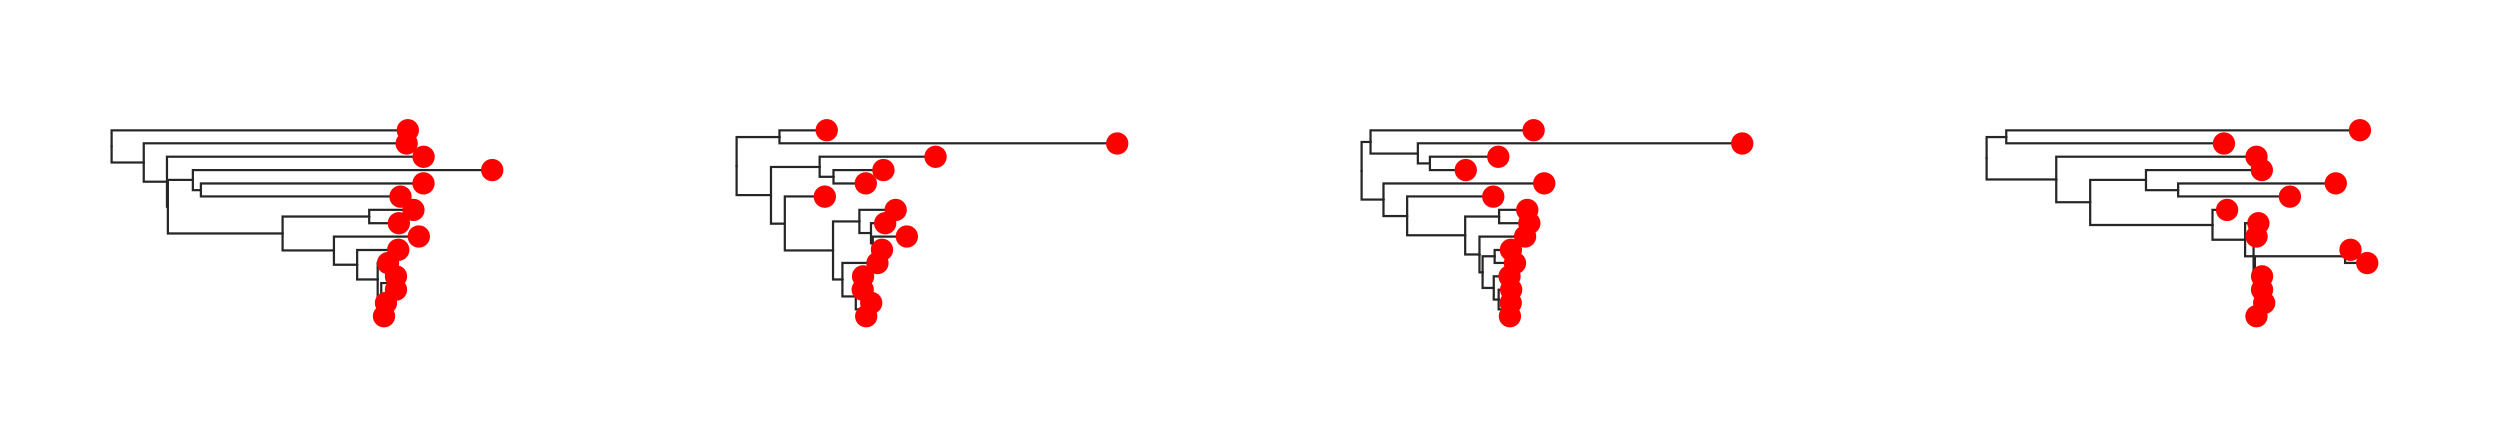 <svg class="toyplot-canvas-Canvas" xmlns:toyplot="http://www.sandia.gov/toyplot" xmlns:xlink="http://www.w3.org/1999/xlink" xmlns="http://www.w3.org/2000/svg" width="560.0px" height="100.0px" viewBox="0 0 560.0 100.0" preserveAspectRatio="xMidYMid meet" style="background-color:transparent;border-color:#292724;border-style:none;border-width:1.0;fill:rgb(16.1%,15.3%,14.1%);fill-opacity:1.0;font-family:Helvetica;font-size:12px;opacity:1.0;stroke:rgb(16.1%,15.3%,14.1%);stroke-opacity:1.0;stroke-width:1.0" id="t3967fc2bb47846c6807afe787dfe0eb6"><g class="toyplot-coordinates-Cartesian" id="t806347932a3641e9b330bb7173e09238"><clipPath id="td809a59409e34bbda1c62808f11d598d"><rect x="15.0" y="15.0" width="110.0" height="70.0" /></clipPath><g clip-path="url(#td809a59409e34bbda1c62808f11d598d)"><g class="toytree-mark-Toytree" id="tc0eeab8259334c258502aa628f719df3"><g class="toytree-Edges" style="fill:none;stroke:rgb(14.9%,14.9%,14.9%);stroke-linecap:round;stroke-opacity:1;stroke-width:0.5"><path d="M 25.0 32.8 L 25.0 36.4 L 32.2 36.4" id="28,27" /><path d="M 32.2 36.4 L 32.2 40.7 L 37.4 40.7" id="27,26" /><path d="M 37.4 40.7 L 37.4 46.3 L 37.6 46.3" id="26,25" /><path d="M 37.6 46.3 L 37.6 40.3 L 43.2 40.3" id="25,24" /><path d="M 37.6 46.3 L 37.6 52.3 L 63.3 52.3" id="25,23" /><path d="M 43.2 40.3 L 43.2 42.6 L 45.0 42.6" id="24,22" /><path d="M 63.3 52.3 L 63.3 48.5 L 82.7 48.5" id="23,21" /><path d="M 63.3 52.3 L 63.3 56.1 L 74.8 56.1" id="23,20" /><path d="M 74.8 56.1 L 74.8 59.3 L 80.0 59.3" id="20,19" /><path d="M 80.0 59.3 L 80.0 62.6 L 84.6 62.6" id="19,18" /><path d="M 84.6 62.6 L 84.6 66.4 L 85.4 66.4" id="18,17" /><path d="M 85.4 66.4 L 85.4 63.4 L 88.7 63.4" id="17,16" /><path d="M 85.4 66.4 L 85.4 69.3 L 85.9 69.3" id="17,15" /><path d="M 25.0 32.8 L 25.0 29.2 L 91.4 29.2" id="28,14" /><path d="M 32.2 36.4 L 32.2 32.1 L 91.1 32.1" id="27,13" /><path d="M 37.4 40.7 L 37.4 35.1 L 94.9 35.1" id="26,12" /><path d="M 43.2 40.3 L 43.2 38.1 L 110.3 38.1" id="24,11" /><path d="M 45.0 42.6 L 45.0 41.1 L 94.9 41.1" id="22,10" /><path d="M 45.0 42.6 L 45.0 44.0 L 89.7 44.0" id="22,9" /><path d="M 82.7 48.5 L 82.7 47.0 L 92.6 47.0" id="21,8" /><path d="M 82.7 48.5 L 82.7 50.0 L 89.3 50.0" id="21,7" /><path d="M 74.8 56.1 L 74.8 53.0 L 93.8 53.0" id="20,6" /><path d="M 80.0 59.3 L 80.0 56.0 L 89.2 56.0" id="19,5" /><path d="M 84.6 62.6 L 84.6 58.9 L 86.9 58.9" id="18,4" /><path d="M 88.7 63.4 L 88.7 61.9 L 88.7 61.9" id="16,3" /><path d="M 88.7 63.4 L 88.7 64.9 L 88.7 64.9" id="16,2" /><path d="M 85.9 69.3 L 85.9 67.9 L 86.5 67.9" id="15,1" /><path d="M 85.9 69.3 L 85.9 70.8 L 86.0 70.8" id="15,0" /></g><g class="toytree-Nodes" style="fill:rgb(100%,0%,0%);fill-opacity:1.0;stroke:None;stroke-width:1"><g id="node-0" transform="translate(86.015,70.833)"><circle r="2.5" /></g><g id="node-1" transform="translate(86.458,67.857)"><circle r="2.5" /></g><g id="node-2" transform="translate(88.698,64.881)"><circle r="2.5" /></g><g id="node-3" transform="translate(88.698,61.905)"><circle r="2.5" /></g><g id="node-4" transform="translate(86.922,58.929)"><circle r="2.5" /></g><g id="node-5" transform="translate(89.211,55.952)"><circle r="2.5" /></g><g id="node-6" transform="translate(93.815,52.976)"><circle r="2.5" /></g><g id="node-7" transform="translate(89.350,50.000)"><circle r="2.5" /></g><g id="node-8" transform="translate(92.610,47.024)"><circle r="2.5" /></g><g id="node-9" transform="translate(89.711,44.048)"><circle r="2.5" /></g><g id="node-10" transform="translate(94.863,41.071)"><circle r="2.5" /></g><g id="node-11" transform="translate(110.263,38.095)"><circle r="2.5" /></g><g id="node-12" transform="translate(94.884,35.119)"><circle r="2.5" /></g><g id="node-13" transform="translate(91.088,32.143)"><circle r="2.5" /></g><g id="node-14" transform="translate(91.351,29.167)"><circle r="2.5" /></g><g id="node-15" transform="translate(85.865,69.345)"><circle r="0.0" /></g><g id="node-16" transform="translate(88.698,63.393)"><circle r="0.0" /></g><g id="node-17" transform="translate(85.422,66.369)"><circle r="0.0" /></g><g id="node-18" transform="translate(84.605,62.649)"><circle r="0.0" /></g><g id="node-19" transform="translate(79.985,59.301)"><circle r="0.0" /></g><g id="node-20" transform="translate(74.794,56.138)"><circle r="0.0" /></g><g id="node-21" transform="translate(82.709,48.512)"><circle r="0.0" /></g><g id="node-22" transform="translate(44.981,42.560)"><circle r="0.0" /></g><g id="node-23" transform="translate(63.292,52.325)"><circle r="0.0" /></g><g id="node-24" transform="translate(43.211,40.327)"><circle r="0.0" /></g><g id="node-25" transform="translate(37.559,46.326)"><circle r="0.0" /></g><g id="node-26" transform="translate(37.380,40.723)"><circle r="0.0" /></g><g id="node-27" transform="translate(32.196,36.433)"><circle r="0.0" /></g><g id="node-28" transform="translate(25.000,32.800)"><circle r="0.0" /></g></g></g></g></g><g class="toyplot-coordinates-Cartesian" id="t3d7fc5e31c6448899adec7db517818b8"><clipPath id="t7121f459480b44fa842614ed48a79cee"><rect x="155.0" y="15.0" width="110.0" height="70.0" /></clipPath><g clip-path="url(#t7121f459480b44fa842614ed48a79cee)"><g class="toytree-mark-Toytree" id="t8dc8d55595ba42e2b6e8f7ac9a2b965c"><g class="toytree-Edges" style="fill:none;stroke:rgb(14.9%,14.9%,14.9%);stroke-linecap:round;stroke-opacity:1;stroke-width:0.5"><path d="M 165.0 37.2 L 165.0 30.7 L 174.6 30.7" id="28,27" /><path d="M 165.0 37.2 L 165.0 43.7 L 172.7 43.7" id="28,26" /><path d="M 172.7 43.7 L 172.7 37.4 L 183.6 37.4" id="26,25" /><path d="M 172.7 43.7 L 172.7 50.1 L 175.8 50.1" id="26,24" /><path d="M 183.6 37.4 L 183.6 39.6 L 186.7 39.6" id="25,23" /><path d="M 175.8 50.1 L 175.8 56.1 L 186.6 56.1" id="24,22" /><path d="M 186.6 56.1 L 186.6 49.6 L 192.5 49.6" id="22,21" /><path d="M 186.6 56.1 L 186.6 62.6 L 188.7 62.6" id="22,20" /><path d="M 192.5 49.6 L 192.5 52.2 L 195.1 52.2" id="21,19" /><path d="M 188.7 62.6 L 188.7 66.4 L 191.7 66.4" id="20,18" /><path d="M 195.1 52.2 L 195.1 54.5 L 195.5 54.5" id="19,17" /><path d="M 191.7 66.4 L 191.7 63.4 L 192.9 63.4" id="18,16" /><path d="M 191.7 66.4 L 191.7 69.3 L 193.4 69.3" id="18,15" /><path d="M 174.6 30.7 L 174.6 29.2 L 185.2 29.2" id="27,14" /><path d="M 174.6 30.7 L 174.6 32.1 L 250.3 32.1" id="27,13" /><path d="M 183.6 37.4 L 183.6 35.1 L 209.6 35.1" id="25,12" /><path d="M 186.7 39.6 L 186.7 38.1 L 197.9 38.1" id="23,11" /><path d="M 186.7 39.6 L 186.7 41.1 L 193.9 41.1" id="23,10" /><path d="M 175.8 50.1 L 175.8 44.0 L 184.8 44.0" id="24,9" /><path d="M 192.5 49.6 L 192.5 47.0 L 200.6 47.0" id="21,8" /><path d="M 195.1 52.2 L 195.1 50.0 L 198.3 50.0" id="19,7" /><path d="M 195.5 54.5 L 195.5 53.0 L 203.1 53.0" id="17,6" /><path d="M 195.5 54.5 L 195.5 56.0 L 197.6 56.0" id="17,5" /><path d="M 188.7 62.6 L 188.7 58.9 L 196.5 58.9" id="20,4" /><path d="M 192.9 63.4 L 192.9 61.9 L 193.3 61.9" id="16,3" /><path d="M 192.9 63.4 L 192.9 64.9 L 193.2 64.9" id="16,2" /><path d="M 193.4 69.3 L 193.4 67.9 L 195.2 67.9" id="15,1" /><path d="M 193.4 69.3 L 193.4 70.8 L 194.0 70.8" id="15,0" /></g><g class="toytree-Nodes" style="fill:rgb(100%,0%,0%);fill-opacity:1.0;stroke:None;stroke-width:1"><g id="node-0" transform="translate(194.029,70.833)"><circle r="2.5" /></g><g id="node-1" transform="translate(195.152,67.857)"><circle r="2.5" /></g><g id="node-2" transform="translate(193.248,64.881)"><circle r="2.5" /></g><g id="node-3" transform="translate(193.327,61.905)"><circle r="2.5" /></g><g id="node-4" transform="translate(196.547,58.929)"><circle r="2.5" /></g><g id="node-5" transform="translate(197.565,55.952)"><circle r="2.5" /></g><g id="node-6" transform="translate(203.136,52.976)"><circle r="2.5" /></g><g id="node-7" transform="translate(198.284,50.000)"><circle r="2.5" /></g><g id="node-8" transform="translate(200.626,47.024)"><circle r="2.5" /></g><g id="node-9" transform="translate(184.760,44.048)"><circle r="2.5" /></g><g id="node-10" transform="translate(193.941,41.071)"><circle r="2.5" /></g><g id="node-11" transform="translate(197.889,38.095)"><circle r="2.5" /></g><g id="node-12" transform="translate(209.566,35.119)"><circle r="2.5" /></g><g id="node-13" transform="translate(250.263,32.143)"><circle r="2.5" /></g><g id="node-14" transform="translate(185.193,29.167)"><circle r="2.5" /></g><g id="node-15" transform="translate(193.406,69.345)"><circle r="0.0" /></g><g id="node-16" transform="translate(192.937,63.393)"><circle r="0.0" /></g><g id="node-17" transform="translate(195.503,54.464)"><circle r="0.0" /></g><g id="node-18" transform="translate(191.713,66.369)"><circle r="0.0" /></g><g id="node-19" transform="translate(195.117,52.232)"><circle r="0.0" /></g><g id="node-20" transform="translate(188.734,62.649)"><circle r="0.0" /></g><g id="node-21" transform="translate(192.454,49.628)"><circle r="0.0" /></g><g id="node-22" transform="translate(186.611,56.138)"><circle r="0.0" /></g><g id="node-23" transform="translate(186.747,39.583)"><circle r="0.0" /></g><g id="node-24" transform="translate(175.798,50.093)"><circle r="0.0" /></g><g id="node-25" transform="translate(183.571,37.351)"><circle r="0.0" /></g><g id="node-26" transform="translate(172.675,43.722)"><circle r="0.0" /></g><g id="node-27" transform="translate(174.564,30.655)"><circle r="0.0" /></g><g id="node-28" transform="translate(165.000,37.188)"><circle r="0.0" /></g></g></g></g></g><g class="toyplot-coordinates-Cartesian" id="t825730a6bbba4b0b91b87ba943a64f38"><clipPath id="t96ddf7d47a9e44b0829cdd3036cbe394"><rect x="295.0" y="15.0" width="110.0" height="70.0" /></clipPath><g clip-path="url(#t96ddf7d47a9e44b0829cdd3036cbe394)"><g class="toytree-mark-Toytree" id="t35e6ef74d4d44176a680a8d1c7b612ea"><g class="toytree-Edges" style="fill:none;stroke:rgb(14.9%,14.9%,14.9%);stroke-linecap:round;stroke-opacity:1;stroke-width:0.5"><path d="M 305.0 38.3 L 305.0 31.8 L 307.0 31.8" id="28,27" /><path d="M 305.0 38.3 L 305.0 44.7 L 309.9 44.7" id="28,26" /><path d="M 307.0 31.8 L 307.0 34.4 L 317.6 34.4" id="27,25" /><path d="M 309.9 44.7 L 309.9 48.4 L 315.2 48.4" id="26,24" /><path d="M 317.6 34.4 L 317.6 36.6 L 320.3 36.6" id="25,23" /><path d="M 315.2 48.4 L 315.2 52.7 L 328.2 52.7" id="24,22" /><path d="M 328.2 52.7 L 328.2 48.5 L 335.8 48.5" id="22,21" /><path d="M 328.2 52.7 L 328.2 57.0 L 331.4 57.0" id="22,20" /><path d="M 331.4 57.0 L 331.4 61.0 L 332.1 61.0" id="20,19" /><path d="M 332.1 61.0 L 332.1 57.4 L 334.8 57.4" id="19,18" /><path d="M 332.1 61.0 L 332.1 64.5 L 334.6 64.5" id="19,17" /><path d="M 334.6 64.5 L 334.6 67.1 L 335.7 67.1" id="17,16" /><path d="M 335.7 67.1 L 335.7 69.3 L 338.0 69.3" id="16,15" /><path d="M 307.0 31.8 L 307.0 29.2 L 343.5 29.2" id="27,14" /><path d="M 317.6 34.4 L 317.6 32.1 L 390.3 32.1" id="25,13" /><path d="M 320.3 36.6 L 320.3 35.1 L 335.6 35.1" id="23,12" /><path d="M 320.3 36.6 L 320.3 38.1 L 328.3 38.1" id="23,11" /><path d="M 309.9 44.7 L 309.9 41.1 L 345.9 41.1" id="26,10" /><path d="M 315.2 48.4 L 315.2 44.0 L 334.5 44.0" id="24,9" /><path d="M 335.8 48.5 L 335.8 47.0 L 342.1 47.0" id="21,8" /><path d="M 335.8 48.5 L 335.8 50.0 L 342.6 50.0" id="21,7" /><path d="M 331.4 57.0 L 331.4 53.0 L 341.6 53.0" id="20,6" /><path d="M 334.8 57.4 L 334.8 56.0 L 338.4 56.0" id="18,5" /><path d="M 334.8 57.4 L 334.8 58.9 L 339.4 58.9" id="18,4" /><path d="M 334.6 64.5 L 334.6 61.9 L 338.1 61.9" id="17,3" /><path d="M 335.7 67.1 L 335.7 64.9 L 338.5 64.9" id="16,2" /><path d="M 338.0 69.3 L 338.0 67.9 L 338.4 67.9" id="15,1" /><path d="M 338.0 69.3 L 338.0 70.8 L 338.2 70.8" id="15,0" /></g><g class="toytree-Nodes" style="fill:rgb(100%,0%,0%);fill-opacity:1.0;stroke:None;stroke-width:1"><g id="node-0" transform="translate(338.221,70.833)"><circle r="2.5" /></g><g id="node-1" transform="translate(338.405,67.857)"><circle r="2.5" /></g><g id="node-2" transform="translate(338.501,64.881)"><circle r="2.5" /></g><g id="node-3" transform="translate(338.133,61.905)"><circle r="2.5" /></g><g id="node-4" transform="translate(339.355,58.929)"><circle r="2.5" /></g><g id="node-5" transform="translate(338.444,55.952)"><circle r="2.5" /></g><g id="node-6" transform="translate(341.622,52.976)"><circle r="2.5" /></g><g id="node-7" transform="translate(342.572,50.000)"><circle r="2.5" /></g><g id="node-8" transform="translate(342.113,47.024)"><circle r="2.5" /></g><g id="node-9" transform="translate(334.495,44.048)"><circle r="2.5" /></g><g id="node-10" transform="translate(345.912,41.071)"><circle r="2.5" /></g><g id="node-11" transform="translate(328.329,38.095)"><circle r="2.5" /></g><g id="node-12" transform="translate(335.620,35.119)"><circle r="2.5" /></g><g id="node-13" transform="translate(390.263,32.143)"><circle r="2.5" /></g><g id="node-14" transform="translate(343.536,29.167)"><circle r="2.5" /></g><g id="node-15" transform="translate(337.988,69.345)"><circle r="0.0" /></g><g id="node-16" transform="translate(335.679,67.113)"><circle r="0.0" /></g><g id="node-17" transform="translate(334.560,64.509)"><circle r="0.0" /></g><g id="node-18" transform="translate(334.821,57.440)"><circle r="0.0" /></g><g id="node-19" transform="translate(332.140,60.975)"><circle r="0.0" /></g><g id="node-20" transform="translate(331.428,56.975)"><circle r="0.0" /></g><g id="node-21" transform="translate(335.774,48.512)"><circle r="0.0" /></g><g id="node-22" transform="translate(328.188,52.744)"><circle r="0.0" /></g><g id="node-23" transform="translate(320.275,36.607)"><circle r="0.0" /></g><g id="node-24" transform="translate(315.178,48.396)"><circle r="0.0" /></g><g id="node-25" transform="translate(317.632,34.375)"><circle r="0.0" /></g><g id="node-26" transform="translate(309.908,44.734)"><circle r="0.0" /></g><g id="node-27" transform="translate(306.989,31.771)"><circle r="0.0" /></g><g id="node-28" transform="translate(305.000,38.252)"><circle r="0.0" /></g></g></g></g></g><g class="toyplot-coordinates-Cartesian" id="t2f2cac0860964bdd92433caae65c8a13"><clipPath id="t87c10d7455b94d3793b5a93835e24177"><rect x="435.0" y="15.0" width="110.0" height="70.0" /></clipPath><g clip-path="url(#t87c10d7455b94d3793b5a93835e24177)"><g class="toytree-mark-Toytree" id="te7801afc85c845dea82c87bf756487c9"><g class="toytree-Edges" style="fill:none;stroke:rgb(14.9%,14.9%,14.9%);stroke-linecap:round;stroke-opacity:1;stroke-width:0.5"><path d="M 445.0 35.4 L 445.0 30.7 L 449.4 30.7" id="28,27" /><path d="M 445.0 35.4 L 445.0 40.2 L 460.6 40.2" id="28,26" /><path d="M 460.6 40.2 L 460.6 45.3 L 468.2 45.3" id="26,25" /><path d="M 468.2 45.3 L 468.2 40.3 L 480.7 40.3" id="25,24" /><path d="M 468.2 45.3 L 468.2 50.4 L 495.6 50.4" id="25,23" /><path d="M 480.7 40.3 L 480.7 42.6 L 487.9 42.6" id="24,22" /><path d="M 495.6 50.4 L 495.6 53.7 L 502.9 53.7" id="23,21" /><path d="M 502.9 53.7 L 502.9 57.4 L 504.8 57.4" id="21,20" /><path d="M 504.8 57.4 L 504.8 61.9 L 505.1 61.9" id="20,19" /><path d="M 505.1 61.9 L 505.1 57.4 L 525.3 57.4" id="19,18" /><path d="M 505.1 61.9 L 505.1 66.4 L 505.4 66.4" id="19,17" /><path d="M 505.4 66.4 L 505.4 63.4 L 506.7 63.4" id="17,16" /><path d="M 505.4 66.4 L 505.4 69.3 L 505.4 69.3" id="17,15" /><path d="M 449.4 30.7 L 449.4 29.2 L 528.6 29.2" id="27,14" /><path d="M 449.4 30.7 L 449.4 32.1 L 498.2 32.1" id="27,13" /><path d="M 460.6 40.2 L 460.6 35.1 L 505.5 35.1" id="26,12" /><path d="M 480.7 40.3 L 480.7 38.1 L 506.7 38.1" id="24,11" /><path d="M 487.9 42.6 L 487.9 41.1 L 523.2 41.1" id="22,10" /><path d="M 487.9 42.6 L 487.9 44.0 L 512.9 44.0" id="22,9" /><path d="M 495.6 50.4 L 495.6 47.0 L 498.9 47.0" id="23,8" /><path d="M 502.9 53.7 L 502.9 50.0 L 505.9 50.0" id="21,7" /><path d="M 504.8 57.4 L 504.8 53.0 L 505.5 53.0" id="20,6" /><path d="M 525.3 57.4 L 525.3 56.0 L 526.5 56.0" id="18,5" /><path d="M 525.3 57.4 L 525.3 58.9 L 530.3 58.9" id="18,4" /><path d="M 506.7 63.4 L 506.7 61.9 L 506.7 61.9" id="16,3" /><path d="M 506.7 63.4 L 506.7 64.9 L 506.7 64.9" id="16,2" /><path d="M 505.4 69.3 L 505.4 67.9 L 507.2 67.9" id="15,1" /><path d="M 505.4 69.3 L 505.4 70.8 L 505.4 70.8" id="15,0" /></g><g class="toytree-Nodes" style="fill:rgb(100%,0%,0%);fill-opacity:1.0;stroke:None;stroke-width:1"><g id="node-0" transform="translate(505.446,70.833)"><circle r="2.5" /></g><g id="node-1" transform="translate(507.178,67.857)"><circle r="2.5" /></g><g id="node-2" transform="translate(506.699,64.881)"><circle r="2.5" /></g><g id="node-3" transform="translate(506.699,61.905)"><circle r="2.5" /></g><g id="node-4" transform="translate(530.263,58.929)"><circle r="2.5" /></g><g id="node-5" transform="translate(526.510,55.952)"><circle r="2.5" /></g><g id="node-6" transform="translate(505.467,52.976)"><circle r="2.5" /></g><g id="node-7" transform="translate(505.879,50.000)"><circle r="2.5" /></g><g id="node-8" transform="translate(498.869,47.024)"><circle r="2.5" /></g><g id="node-9" transform="translate(512.942,44.048)"><circle r="2.5" /></g><g id="node-10" transform="translate(523.219,41.071)"><circle r="2.5" /></g><g id="node-11" transform="translate(506.652,38.095)"><circle r="2.5" /></g><g id="node-12" transform="translate(505.459,35.119)"><circle r="2.5" /></g><g id="node-13" transform="translate(498.168,32.143)"><circle r="2.5" /></g><g id="node-14" transform="translate(528.630,29.167)"><circle r="2.5" /></g><g id="node-15" transform="translate(505.446,69.345)"><circle r="0.0" /></g><g id="node-16" transform="translate(506.699,63.393)"><circle r="0.0" /></g><g id="node-17" transform="translate(505.446,66.369)"><circle r="0.0" /></g><g id="node-18" transform="translate(525.295,57.440)"><circle r="0.0" /></g><g id="node-19" transform="translate(505.130,61.905)"><circle r="0.0" /></g><g id="node-20" transform="translate(504.828,57.440)"><circle r="0.0" /></g><g id="node-21" transform="translate(502.875,53.720)"><circle r="0.0" /></g><g id="node-22" transform="translate(487.945,42.560)"><circle r="0.0" /></g><g id="node-23" transform="translate(495.623,50.372)"><circle r="0.0" /></g><g id="node-24" transform="translate(480.692,40.327)"><circle r="0.0" /></g><g id="node-25" transform="translate(468.190,45.350)"><circle r="0.0" /></g><g id="node-26" transform="translate(460.568,40.234)"><circle r="0.0" /></g><g id="node-27" transform="translate(449.416,30.655)"><circle r="0.0" /></g><g id="node-28" transform="translate(445.000,35.445)"><circle r="0.0" /></g></g></g></g></g></svg>